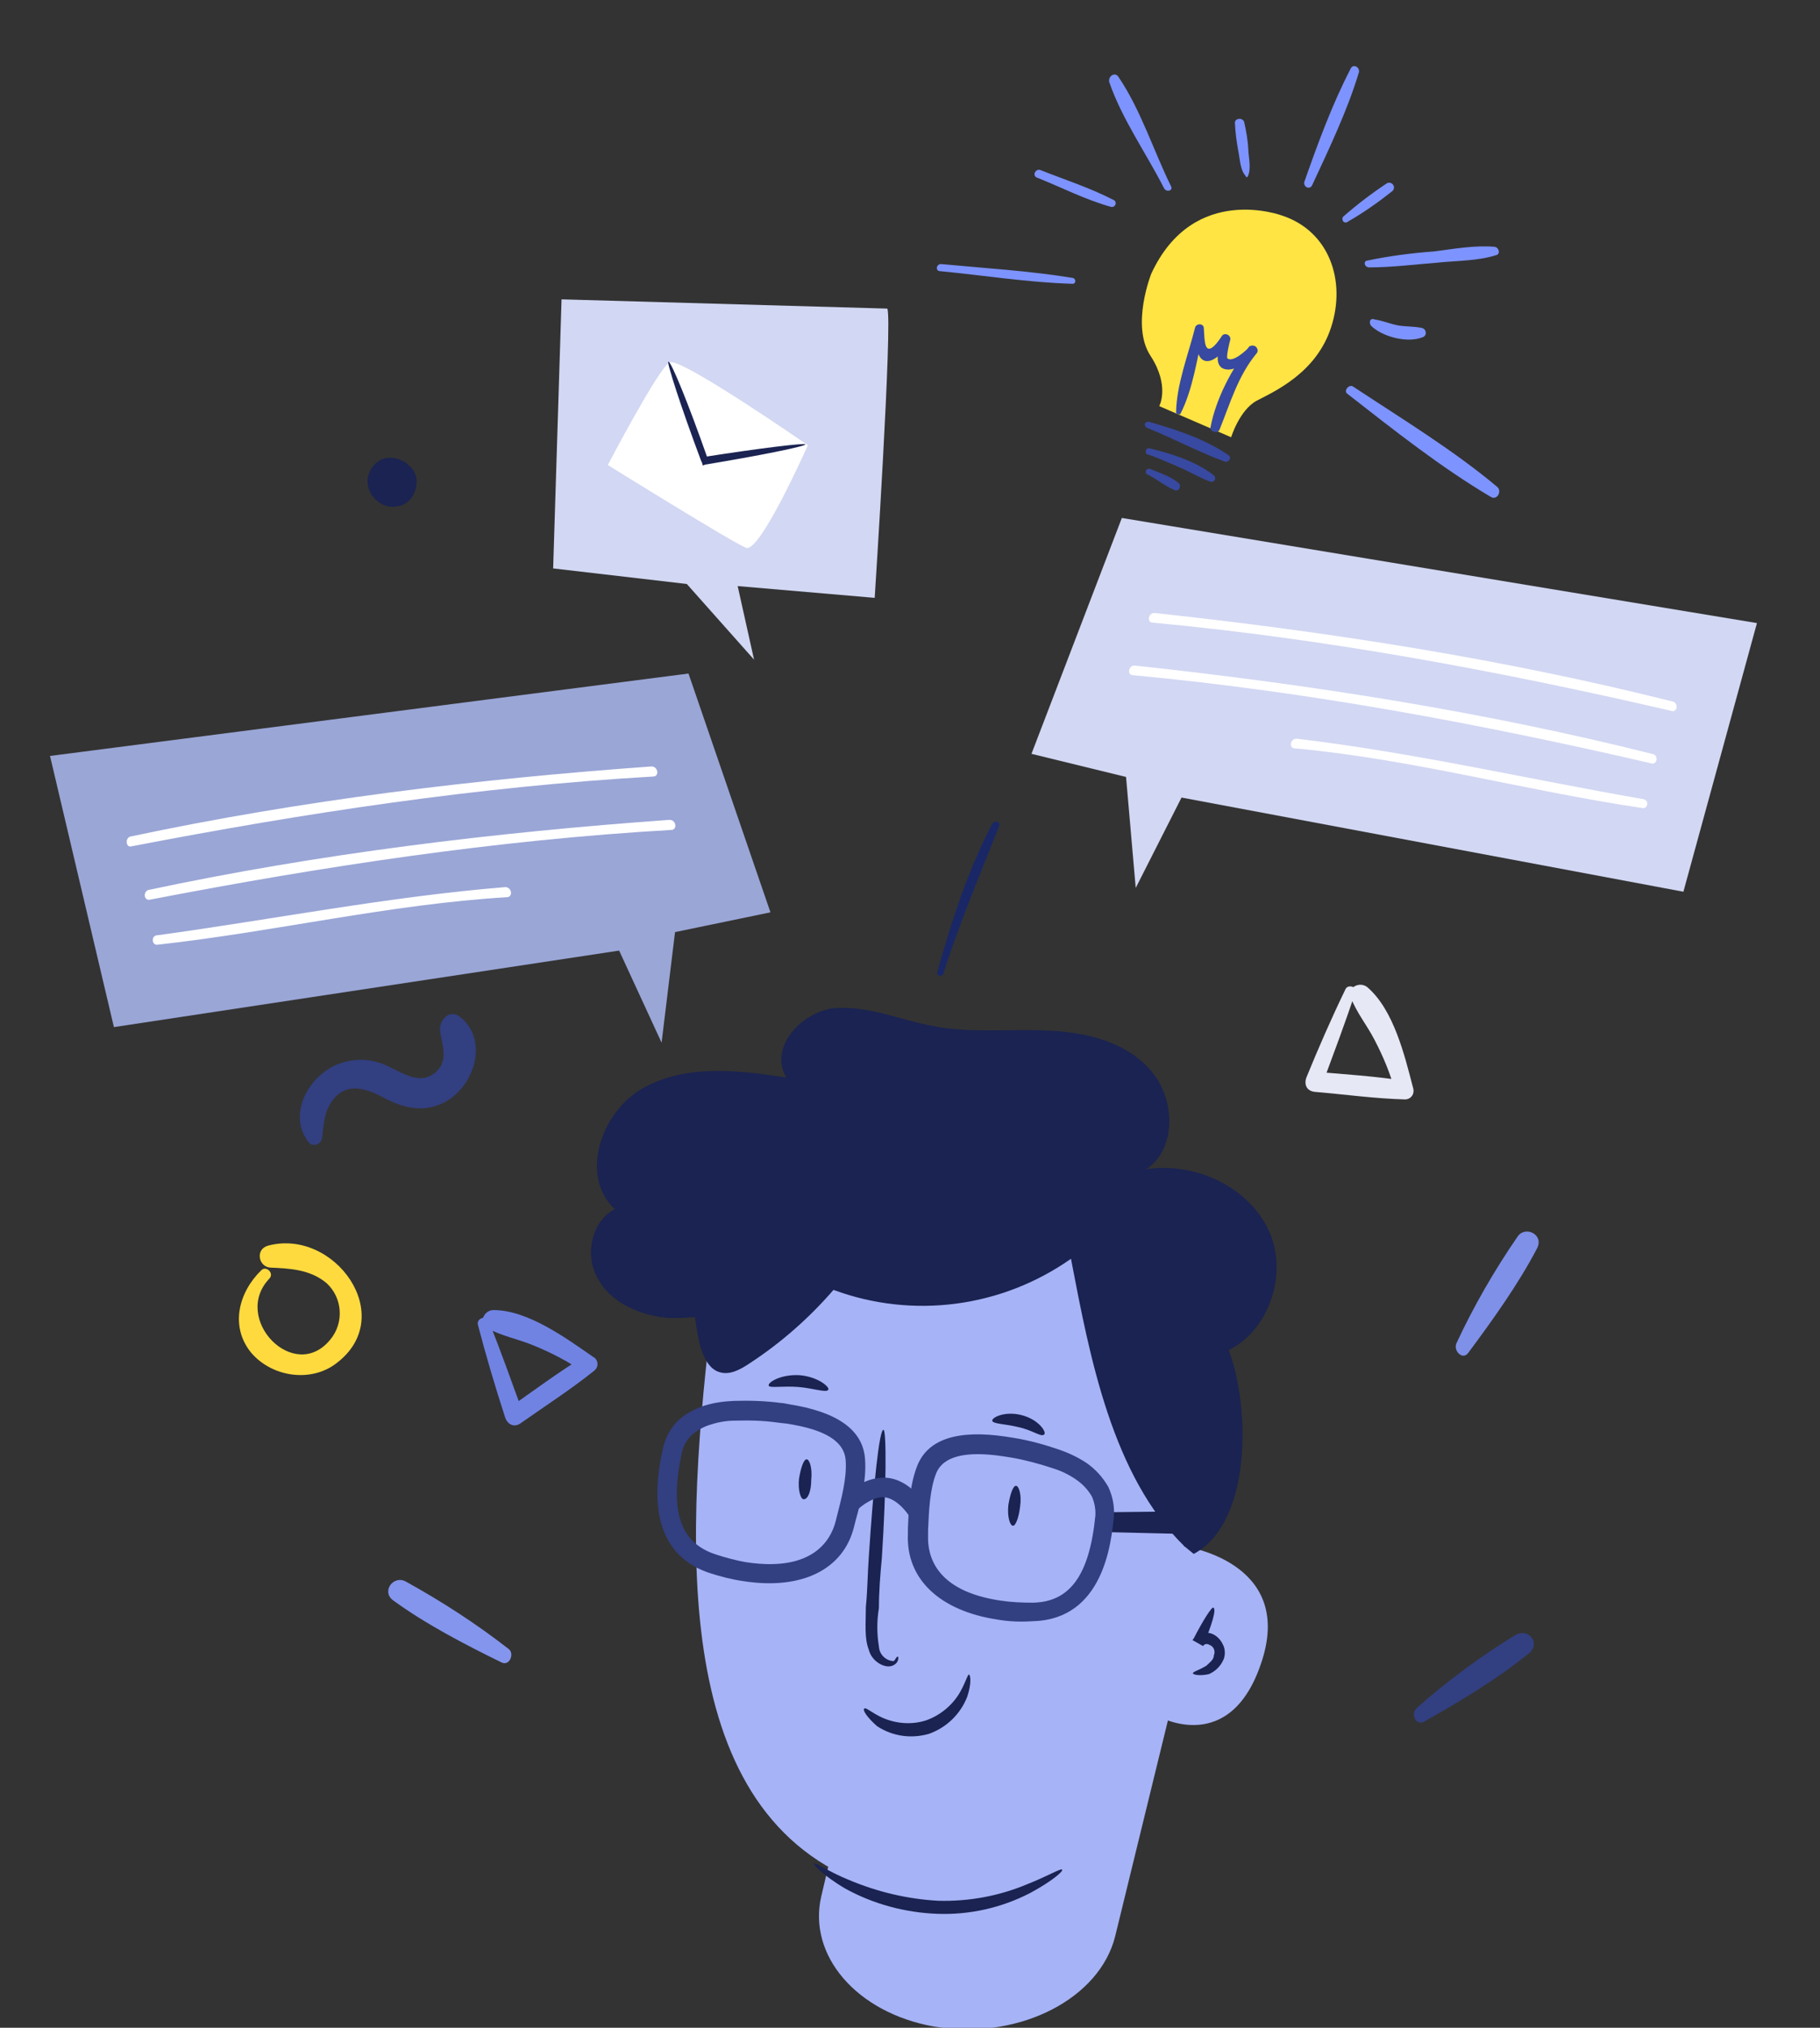 <?xml version="1.0" encoding="utf-8"?>
<!-- Generator: Adobe Illustrator 22.1.0, SVG Export Plug-In . SVG Version: 6.00 Build 0)  -->
<svg version="1.1" id="Layer_1" xmlns="http://www.w3.org/2000/svg" xmlns:xlink="http://www.w3.org/1999/xlink" x="0px" y="0px"
	 viewBox="0 0 433 482.3" style="enable-background:new 0 0 433 482.3;" xml:space="preserve">
<rect x="0" y="0" width="433" height="482.3" fill="#333333" stroke="none"/>
<style type="text/css">
	.st0{fill:#FFDA3E;}
	.st1{fill:#7083E3;}
	.st2{fill:#8395ED;}
	.st3{fill:#7E90E8;}
	.st4{fill:#1A2351;}
	.st5{fill:#1A2766;}
	.st6{fill:#D2D7F3;}
	.st7{fill:#FFE443;}
	.st8{fill:#3849A1;}
	.st9{fill:#7D93FF;}
	.st10{fill:#323F81;}
	.st11{fill:#E84286;}
	.st12{fill:#E6E8F5;}
	.st13{fill:#9AA6D6;}
	.st14{fill:#FFFFFF;}
	.st15{fill:#A6B3F6;}
</style>
<title>person</title>
<path class="st0" d="M62.2,302.1c-5.4,5.2-7.6,13.4-2.4,19.7c5,5.8,14.3,7.1,20.3,2.4c14.7-11.2-0.6-32.2-16.4-27.9
	c-3,0.9-2.2,5,0.6,5.2c4.5,0.2,9.5,0.4,13.4,3.7c3.8,3.5,4.2,9.4,0.9,13.4c-8.6,10.6-23.6-5-14.5-14.5
	C65.3,302.8,63.3,301,62.2,302.1z"/>
<path class="st1" d="M113.7,315.1c1.9,7.3,4.1,14.7,6.5,22.1c0.6,1.7,2.2,2.4,3.7,1.3c5.8-4.1,11.9-8,17.5-12.5c0.9-0.7,1-2,0.3-2.8
	c-0.1-0.2-0.3-0.3-0.5-0.4c-6.5-4.5-15.6-11.2-23.8-11.2c-2.2,0-3.7,3-1.5,4.3c3.5,1.9,7.4,2.6,11,4.1c4.2,1.7,8.2,3.8,11.9,6.3
	c0-1.3,0.2-2.4,0.2-3.7c-6.3,3.9-12.1,8.2-18.2,12.5c1.1,0.2,2.4,0.4,3.5,0.6c-2.6-7.1-5.2-14.5-8-21.4
	C115.9,312.7,113.3,313.5,113.7,315.1z"/>
<path class="st2" d="M121,392.2c-7.7-6-15.9-11.3-24.4-16c-3-1.7-6,2.4-3,4.5c7.7,5.6,16.9,10.4,25.7,14.7
	C121.2,396.4,122.5,393.3,121,392.2z"/>
<path class="st3" d="M349.3,321.8c5.8-7.8,11.9-16.3,16.4-24.9c1.7-3.3-2.9-5.5-4.7-2.7c-5.5,8-10.4,16.5-14.5,25.3
	C345.7,321.3,348,323.6,349.3,321.8z"/>
<path class="st4" d="M97.5,110.9c-0.2-0.2-0.4-0.2-0.4-0.4c-2.2-1.9-5.8-2.4-8,0c-2.2,2.2-2.2,5.8,0,8c0.2,0.2,0.2,0.4,0.4,0.4
	c2.2,2.2,5.8,2.2,8,0C99.4,116.7,99.9,113,97.5,110.9z"/>
<path class="st5" d="M224.4,231.7c3.8-12,8.7-23.5,13.3-35.2c0.4-1-1-1.5-1.6-0.6c-5.8,11-9.8,23.4-13.1,35.3
	C222.6,232,224,232.5,224.4,231.7z"/>
<path class="st6" d="M133.6,71.2l-2,64l31.8,3.7l16,18l-3.9-17.5l32.6,2.8c0,0,4.3-66.2,3-68.8L133.6,71.2z"/>
<path class="st7" d="M305.1,51.3c0,0-21.1-8-31.2,13.8c0,0-4.9,12.3-0.2,19.5s2.1,12,2.1,12l17.1,7.4c0,0,2-6.5,6.1-8.7
	c4.2-2.2,14.2-6.6,17.7-17.5C320.3,66.7,316.2,55,305.1,51.3z"/>
<path class="st8" d="M273,101.8c6.2,2.5,12.1,5.7,18.4,8c0.8,0.3,1.8-0.9,0.9-1.5c-5.4-3.8-12.4-6.1-18.7-7.9
	c-0.4-0.2-0.8-0.1-1.1,0.2s-0.1,0.8,0.2,1.1C272.9,101.7,273,101.7,273,101.8z"/>
<path class="st8" d="M273.1,108.1c2.5,0.8,5,2,7.4,3s4.8,2.5,7.3,3.4c0.4,0.2,0.9,0.1,1.2-0.3c0.2-0.4,0.1-0.9-0.3-1.2
	c-4.2-3.3-10.3-5.2-15.4-6.4C272.6,106.5,272.2,108,273.1,108.1z"/>
<path class="st8" d="M273.3,113c2.1,1.1,4,2.7,6.2,3.6c0.5,0.2,1.1-0.1,1.2-0.7c0.1-0.4,0-0.8-0.3-1c-1.7-1.5-4.4-2.4-6.6-3.3
	c-0.4-0.2-0.8-0.1-1.1,0.2c-0.2,0.4-0.1,0.8,0.2,1.1C273.2,112.9,273.3,112.9,273.3,113z"/>
<path class="st8" d="M280.8,98.5c3.1-6,4-13.5,5.6-20c-0.7-0.1-1.5,0.1-2.1,0c0.2,1.7,0,6.6,2.3,7.3s5-2.8,6-4.5l-2-0.9
	c-0.4,2-2.2,6.6,0.8,7.4c2.7,0.7,6-2.4,7.6-4c-0.5-0.5-1.2-1-1.7-1.5c-4.2,5.3-8,12.5-9.3,19.3c-0.2,1.1,1.6,1.6,2.1,0.7
	c2.6-6.4,4.4-12.9,8.9-18.3c0.4-0.5,0.2-1.2-0.3-1.6c-0.5-0.3-1.1-0.3-1.5,0.1c-0.5,0.7-4,3.9-5.2,2.7c-0.3-0.4,0.6-4.2,0.7-4.4
	c0.1-0.6-0.3-1.2-1-1.3c-0.4-0.1-0.8,0.1-1,0.4c-0.7,1.1-2.8,4.2-3.7,2.6c-0.5-0.9-0.5-3.3-0.6-4.5s-1.9-1.1-2.1,0
	c-1.6,6.4-4.4,13.4-4.5,20.2c0.2,0.3,0.6,0.4,0.9,0.3C280.6,98.7,280.7,98.6,280.8,98.5z"/>
<path class="st9" d="M223.7,64.5c10.4,1,21,2.7,31.4,3c0.9,0.1,1-1.2,0.1-1.4c-10.4-1.7-20.9-2.3-31.4-3.3
	C222.7,62.9,222.5,64.5,223.7,64.5z"/>
<path class="st9" d="M246.6,42.2c5.8,2.3,11.6,5.3,17.7,7c0.5,0.1,0.9-0.1,1.1-0.6c0.1-0.4,0-0.8-0.4-1c-5.6-2.9-11.8-4.9-17.6-7.2
	C246.3,40.2,245.6,41.7,246.6,42.2z"/>
<path class="st9" d="M278.6,44.3c-4.1-8.3-7.2-18.2-12.5-26c-0.8-1.3-2.5-0.2-2.2,1.2c3,8.8,8.9,17.1,13,25.2
	C277.5,45.9,279.2,45.3,278.6,44.3z"/>
<path class="st9" d="M296.9,41.9c0.8-1.8,0.2-4.2,0.1-6.1c-0.1-2.3-0.5-4.6-1-6.8c-0.4-1.1-2.2-0.9-2.2,0.2c0.1,2.3,0.4,4.5,0.8,6.7
	c0.4,1.8,0.4,4.4,1.7,5.9C296.5,42.2,296.7,42.3,296.9,41.9z"/>
<path class="st9" d="M312.2,44c4-8.6,8.4-17.8,11.1-26.8c0.3-1.2-1.4-2.2-2-0.8c-4.4,8.5-7.8,17.8-11,26.9
	C310.1,44.6,311.7,45.2,312.2,44z"/>
<path class="st9" d="M320.7,52.7c3.7-2.1,7.2-4.6,10.5-7.2c0.5-0.4,0.6-1.1,0.2-1.6c-0.4-0.5-1.1-0.6-1.6-0.2c-3.6,2.4-7,5-10.2,7.8
	c-0.3,0.3-0.3,0.8,0,1.2C319.9,53,320.4,53,320.7,52.7z"/>
<path class="st9" d="M325.7,63.6c5.4,0,10.9-0.7,16-1.1c4.7-0.5,9.8-0.4,14.2-1.8c1.1-0.2,0.8-1.8-0.3-2c-4.8-0.4-9.7,0.5-14.4,1.1
	c-5.4,0.4-10.8,1.1-16,2.2C324.4,62.1,324.5,63.5,325.7,63.6z"/>
<path class="st9" d="M326.2,77.5c2.7,2.6,8.6,4.2,12.3,2.7c0.6-0.2,0.9-0.9,0.6-1.5c-0.1-0.4-0.5-0.6-0.8-0.7
	c-2-0.4-3.9-0.3-5.7-0.6c-2-0.4-3.5-1.1-5.5-1.4C325.9,75.5,325.6,76.7,326.2,77.5z"/>
<path class="st9" d="M320.6,93.7c10.9,8.5,22.1,17.4,34.1,24.5c1.5,0.9,2.7-1.4,1.5-2.4c-10.5-8.8-22.7-16.2-34.2-23.8
	C321,91.2,319.5,93,320.6,93.7z"/>
<path class="st10" d="M76.6,270.9c0.4-3,0.4-5.8,2-8.4c3.2-5.2,8-3.9,12.5-1.5s9.1,3.7,14,1.5c7.8-3.5,11.5-15.4,4.1-20.8
	c-2.4-1.7-4.8,1.1-4.5,3.5c0.4,3.2,2,6.7-0.7,9.5c-3.7,3.7-8,0.6-11.7-1.1c-3.8-1.9-8.2-2-12.1-0.4c-6.9,2.8-12.1,12.3-6.5,18.8
	c0.9,0.6,2,0.3,2.6-0.5C76.5,271.3,76.5,271.1,76.6,270.9z"/>
<path class="st11" d="M207.5,328.6c0.1-10-0.6-19.9-2.2-29.7c-0.6-3.5-5.6-2.6-5.4,0.8c0.4,9.7,1.8,19.4,4,28.9
	C204,330.5,207.3,330.8,207.5,328.6z"/>
<path class="st12" d="M320.1,235.3c-3.3,6.8-6.4,13.9-9.3,21c-0.6,1.7,0.1,3.2,2,3.4c7.1,0.6,14.2,1.6,21.5,1.8c1.1,0,2-0.9,2-2
	c0-0.2,0-0.4-0.1-0.7c-2-7.7-4.6-18.6-10.9-24c-1.7-1.4-4.7-0.1-4,2.3c1.4,3.7,3.9,6.7,5.7,10.2c2.1,4,3.8,8.1,5,12.5
	c0.8-1,1.7-1.7,2.5-2.7c-7.3-1.1-14.5-1.6-22-2.2c0.7,0.9,1.5,1.9,2.2,2.7c2.6-7.1,5.4-14.4,7.7-21.5
	C323.3,234.9,320.7,233.9,320.1,235.3z"/>
<path class="st10" d="M338.8,409.5c8.5-4.8,17.4-10.1,25-16.3c2.8-2.4-0.1-6.1-3.3-4.3c-8.3,5.1-16.2,10.9-23.5,17.4
	C335.6,407.7,336.8,410.5,338.8,409.5z"/>
<path class="st13" d="M11.9,179.8l15.2,64.5l120.2-18.2l10.1,21.9l3.2-26.3l22.7-4.7l-19.5-56.8L11.9,179.8z"/>
<path class="st14" d="M31.3,201.3c41-7.9,82.3-14.2,124.1-16.6c1.5,0,1.2-2.4-0.4-2.4c-41.7,3-83.2,8-124.1,16.7
	C29.7,199.5,30,201.7,31.3,201.3z"/>
<path class="st14" d="M35.6,214c41-7.9,82.3-14.2,124.1-16.6c1.5,0,1.2-2.4-0.4-2.4c-41.8,3-83.2,8-124.1,16.7
	C34,212.3,34.3,214.2,35.6,214z"/>
<path class="st14" d="M37.5,224.7c28-3.1,55-9.6,83.1-11.3c1.5,0,1.2-2.4-0.4-2.4c-28.1,2.3-55.2,7.7-83.1,11.5
	C35.9,222.9,36.2,224.9,37.5,224.7z"/>
<path class="st14" d="M159.3,86.2c-2.6,1.3-14.7,24.4-14.7,24.4s29.6,18.4,32.9,19.7s14.7-24.4,14.7-24.4S161.6,84.7,159.3,86.2z"/>
<path class="st4" d="M168.3,108.9c0,0.2,0.2,0.2,0.2,0.4l-1.1-0.6c13.4-2.1,24.2-3.4,24.2-3c0.2,0.4-10.4,2.6-23.8,4.8l-0.6,0.2
	L167,110c0-0.2-0.2-0.2-0.2-0.4C162,96.8,158.6,86.2,159,86C159.7,86,163.8,96.1,168.3,108.9z"/>
<path class="st6" d="M266.9,123.2l-21.5,56.1l22.5,5.5l2.3,26.4l10.9-21.5l119.4,22.4l17.5-63.9L266.9,123.2z"/>
<path class="st14" d="M398.1,166.9c-40.5-10.2-81.8-16.6-123.4-21.1c-1.5-0.1-2,2.3-0.4,2.3c41.7,3.9,82.8,11.6,123.4,21
	C399,169.5,399.4,167.4,398.1,166.9z"/>
<path class="st14" d="M393.4,179.4c-40.5-10.2-81.8-16.6-123.4-21.1c-1.5-0.1-2,2.3-0.4,2.3c41.7,3.9,82.8,11.6,123.4,21
	C394.2,181.8,394.6,179.9,393.4,179.4z"/>
<path class="st14" d="M391.1,190.1c-27.7-4.8-54.7-11.1-82.6-14.4c-1.5-0.1-2,2.3-0.4,2.3c28.1,2.6,54.9,10.1,82.7,14.2
	C392,192.4,392.4,190.5,391.1,190.1z"/>
<path class="st4" d="M286,366.1c1.1-14.7,2.1-29.1,3.2-43.8c11.6-3.1,17.5-17.9,13-28.8s-17.5-17.2-29.5-15.4
	c7.4-4.9,7-17.2,0.7-23.9c-6-6.7-15.8-8.8-24.6-9.1c-9.1-0.4-18.2,0.7-27-1.1c-7.7-1.4-15.4-4.9-23.5-4.2
	c-8.1,1.1-15.4,9.7-11.2,16.5c-11.6-1.8-23.9-3.2-34.1,2.5c-10.2,5.7-15.1,21.1-6.7,28.8c-5.6,2.8-7.4,11.2-3.9,16.8
	c3.2,5.6,9.8,8.4,16.5,9.1c6.4,0.1,12.8-0.8,18.9-2.8"/>
<path class="st15" d="M284.2,337.6l-2.5,30.2c0,0,26,3.5,18.6,27c-7.4,23.5-25,13.3-25,13.3s-4.6,60.4-66.3,41.1
	c-49.1-15.1-46.3-79-40-133.4c2.5-20.1,20.7-34.4,40.8-31.9c0.8,0.1,1.5,0.2,2.3,0.4l37.2,7.4C270.9,296.1,285.7,315.7,284.2,337.6z
	"/>
<path class="st15" d="M281.8,393.1l-16.5,67.5c-3.7,14.7-22.4,24.4-41.8,21.6c-0.5-0.1-0.9-0.1-1.4-0.2c-18.3-3.3-30-16.9-26.7-31
	l9.1-38.7L281.8,393.1z"/>
<path class="st4" d="M213.7,394.1c0,0,0.3,1.4-1.4,2.1c-1.8,0.7-4.9-1-5.6-3.8c-1.1-2.8-0.7-6.3-0.7-10.2c0.4-3.9,0.4-7.7,0.7-11.9
	c1.1-16.8,2.5-30.5,3.5-30.2c0.7,0,0.7,13.7-0.4,30.5c-0.4,4.2-0.7,8.1-0.7,11.9c-0.5,3-0.5,6.1,0,9.1c0.1,1.9,1.6,3.4,3.5,3.5
	C213,394.9,213.3,393.8,213.7,394.1z"/>
<path class="st4" d="M193.7,443.3c0.4-0.4,3.2,1.8,8.4,3.9c6.7,2.8,13.8,4.5,21.1,4.9c7.2,0.2,14.4-1.1,21.1-3.9
	c5.3-2.1,8.1-3.9,8.4-3.5s-2.5,2.8-7.7,5.6c-6.8,3.5-14.4,5.2-22.1,4.9c-7.6-0.3-15.1-2.3-21.8-6
	C195.8,446.1,193.3,443.3,193.7,443.3z"/>
<path class="st4" d="M205.6,406.4c0.4-0.4,1.8,1,4.2,2.1c3.3,1.5,7.1,1.8,10.5,0.7c3.4-1.2,6.3-3.6,8.1-6.7c1.4-2.5,1.8-4.2,2.1-4.2
	c0.4,0,0.7,2.1-0.4,5.3c-1.6,4.1-4.9,7.3-9.1,8.8c-4.2,1.2-8.6,0.6-12.3-1.8C206.3,408.5,205.2,406.8,205.6,406.4z"/>
<path class="st4" d="M283.8,398c0-0.4,1.4-0.7,3.2-1.8c0.7-0.7,1.8-1.4,1.8-2.5c0.4-0.9,0-2-0.9-2.4c-0.1,0-0.1,0-0.2-0.1
	c-0.7-0.4-1.4,0-1.4,0.3l-2.5-1.4c2.5-4.9,4.6-8.1,4.9-7.7c0.7,0.4-0.3,3.9-2.5,9.1l-2.5-1.4c1.1-1.6,3.1-2.2,4.9-1.4
	c1.2,0.6,2,1.6,2.5,2.8c0.4,1,0.4,2.2,0,3.2c-0.7,1.6-1.9,2.8-3.5,3.5C285.3,398.7,283.8,398.3,283.8,398z"/>
<path class="st4" d="M236.1,338c-0.4-0.7,2.8-2.5,7-1.4s6,4.2,5.3,4.6c-0.7,0.7-2.8-1.1-6.3-1.8C239.3,338.7,236.4,338.7,236.1,338z
	"/>
<path class="st4" d="M182.9,329.6c-0.4-0.7,2.8-2.8,7.4-2.5c4.6,0.4,7.4,3.1,6.7,3.5c-0.4,0.7-3.5-0.4-7-0.7
	C186.3,329.6,183.1,330.2,182.9,329.6z"/>
<path class="st4" d="M281.8,367.8c-17.2-16.8-22.5-44.9-27-68.4c-16.5,11.6-37.6,14.4-56.5,7.4c-5.8,6.7-12.5,12.6-20,17.5
	c-2.1,1.4-4.6,2.8-7,2.1c-2.8-0.7-4.2-4.2-4.9-7c-2.1-9.5-2.5-19.7,1.1-28.8c3.1-9.4,10.2-16.9,19.3-20.7c9.5-3.9,20.4-2.1,30.5,0.4
	c15.2,3.9,29.7,9.9,43.2,17.9c13.3,7.7,26,17.9,31.6,32.3s5.6,41.8-8.1,49.1"/>
<path class="st4" d="M241,362.9c-0.7,0-1.4-2.1-1.1-4.9c0.4-2.5,1.1-4.6,1.8-4.6s1.4,2.1,1,4.9C242.4,360.8,241.7,362.9,241,362.9z"
	/>
<path class="st4" d="M191.2,356.6c-0.7,0-1.4-2.1-1.1-4.9c0.4-2.5,1.1-4.6,1.8-4.6s1.4,2.1,1.1,4.9
	C193,354.5,192.3,356.6,191.2,356.6z"/>
<path class="st10" d="M216.6,361.1c-0.6-1.2-3-4.3-5.7-4.9c-2.7-0.6-6,2-6.9,2.9l-3.2-3.4c0.5-0.5,5.5-5.1,11-4.1
	c5.5,1,8.8,6.9,9,7.1L216.6,361.1z"/>
<path class="st4" d="M283.6,362.2c-0.7-1.3-1.9-2.2-3.2-2.7l-18.1,0.2v4.7l21.6,0.5C283.6,364.2,283.9,362.8,283.6,362.2z"/>
<path class="st10" d="M177,376.1L177,376.1c-2.8-0.4-5.6-1.1-8.3-2c-16-5.4-12.3-23.5-11-29.5c0.5-2.3,1.6-4.5,3.2-6.3
	c1.9-1.9,4.3-3.2,6.8-4c2.3-0.7,4.6-1,7-1.1c3.7-0.1,7.4,0,11.1,0.5c0.6,0,1.2,0.2,1.9,0.3c11.5,1.8,17.6,6.1,18.1,13
	c0.4,4.9-1,10.2-2.3,14.9l-0.3,1.2C200.7,373.3,190.8,378.2,177,376.1z M187.1,338.6l-1.8-0.2c-3.4-0.5-6.9-0.6-10.3-0.5
	c-2,0-3.9,0.3-5.8,0.9c-1.8,0.5-3.5,1.5-4.9,2.8c-1,1.1-1.8,2.5-2.1,4c-2.9,13.9-0.4,21.3,8,24.1c2.5,0.8,5,1.5,7.5,1.9
	c15.5,2.3,19.9-5.1,21.1-9.7l0.3-1.2c1.1-4.3,2.4-9.2,2.1-13.3C200.9,342.8,196.3,340,187.1,338.6L187.1,338.6z"/>
<path class="st10" d="M237.2,385.2c-13.7-2.1-21.7-9.7-21.2-20.4v-1.2c0.2-4.9,0.4-10.3,2.2-14.9c2.5-6.4,9.6-8.7,21.1-7l1.9,0.3
	c3.7,0.6,7.3,1.6,10.8,2.8c2.3,0.8,4.4,1.8,6.4,3.1c2.2,1.5,4,3.5,5.3,5.8c1,2.2,1.5,4.6,1.3,7c-0.6,6.1-2.4,24.5-19.3,24.9
	C242.9,385.8,240,385.7,237.2,385.2z M238.8,346.4c-9.2-1.4-14.5,0-16.1,4.1c-1.5,3.8-1.7,8.9-1.9,13.4v1.2
	c-0.2,4.9,1.7,13.3,17.2,15.6c2.6,0.4,5.2,0.5,7.8,0.5c8.8-0.2,13.4-6.6,14.8-20.7c0.1-1.5-0.2-3.1-0.8-4.5c-0.9-1.6-2.2-3-3.8-4.1
	c-1.6-1.1-3.4-2-5.3-2.6c-3.3-1.1-6.6-2-10-2.6C240,346.6,239.4,346.5,238.8,346.4L238.8,346.4z"/>
</svg>
